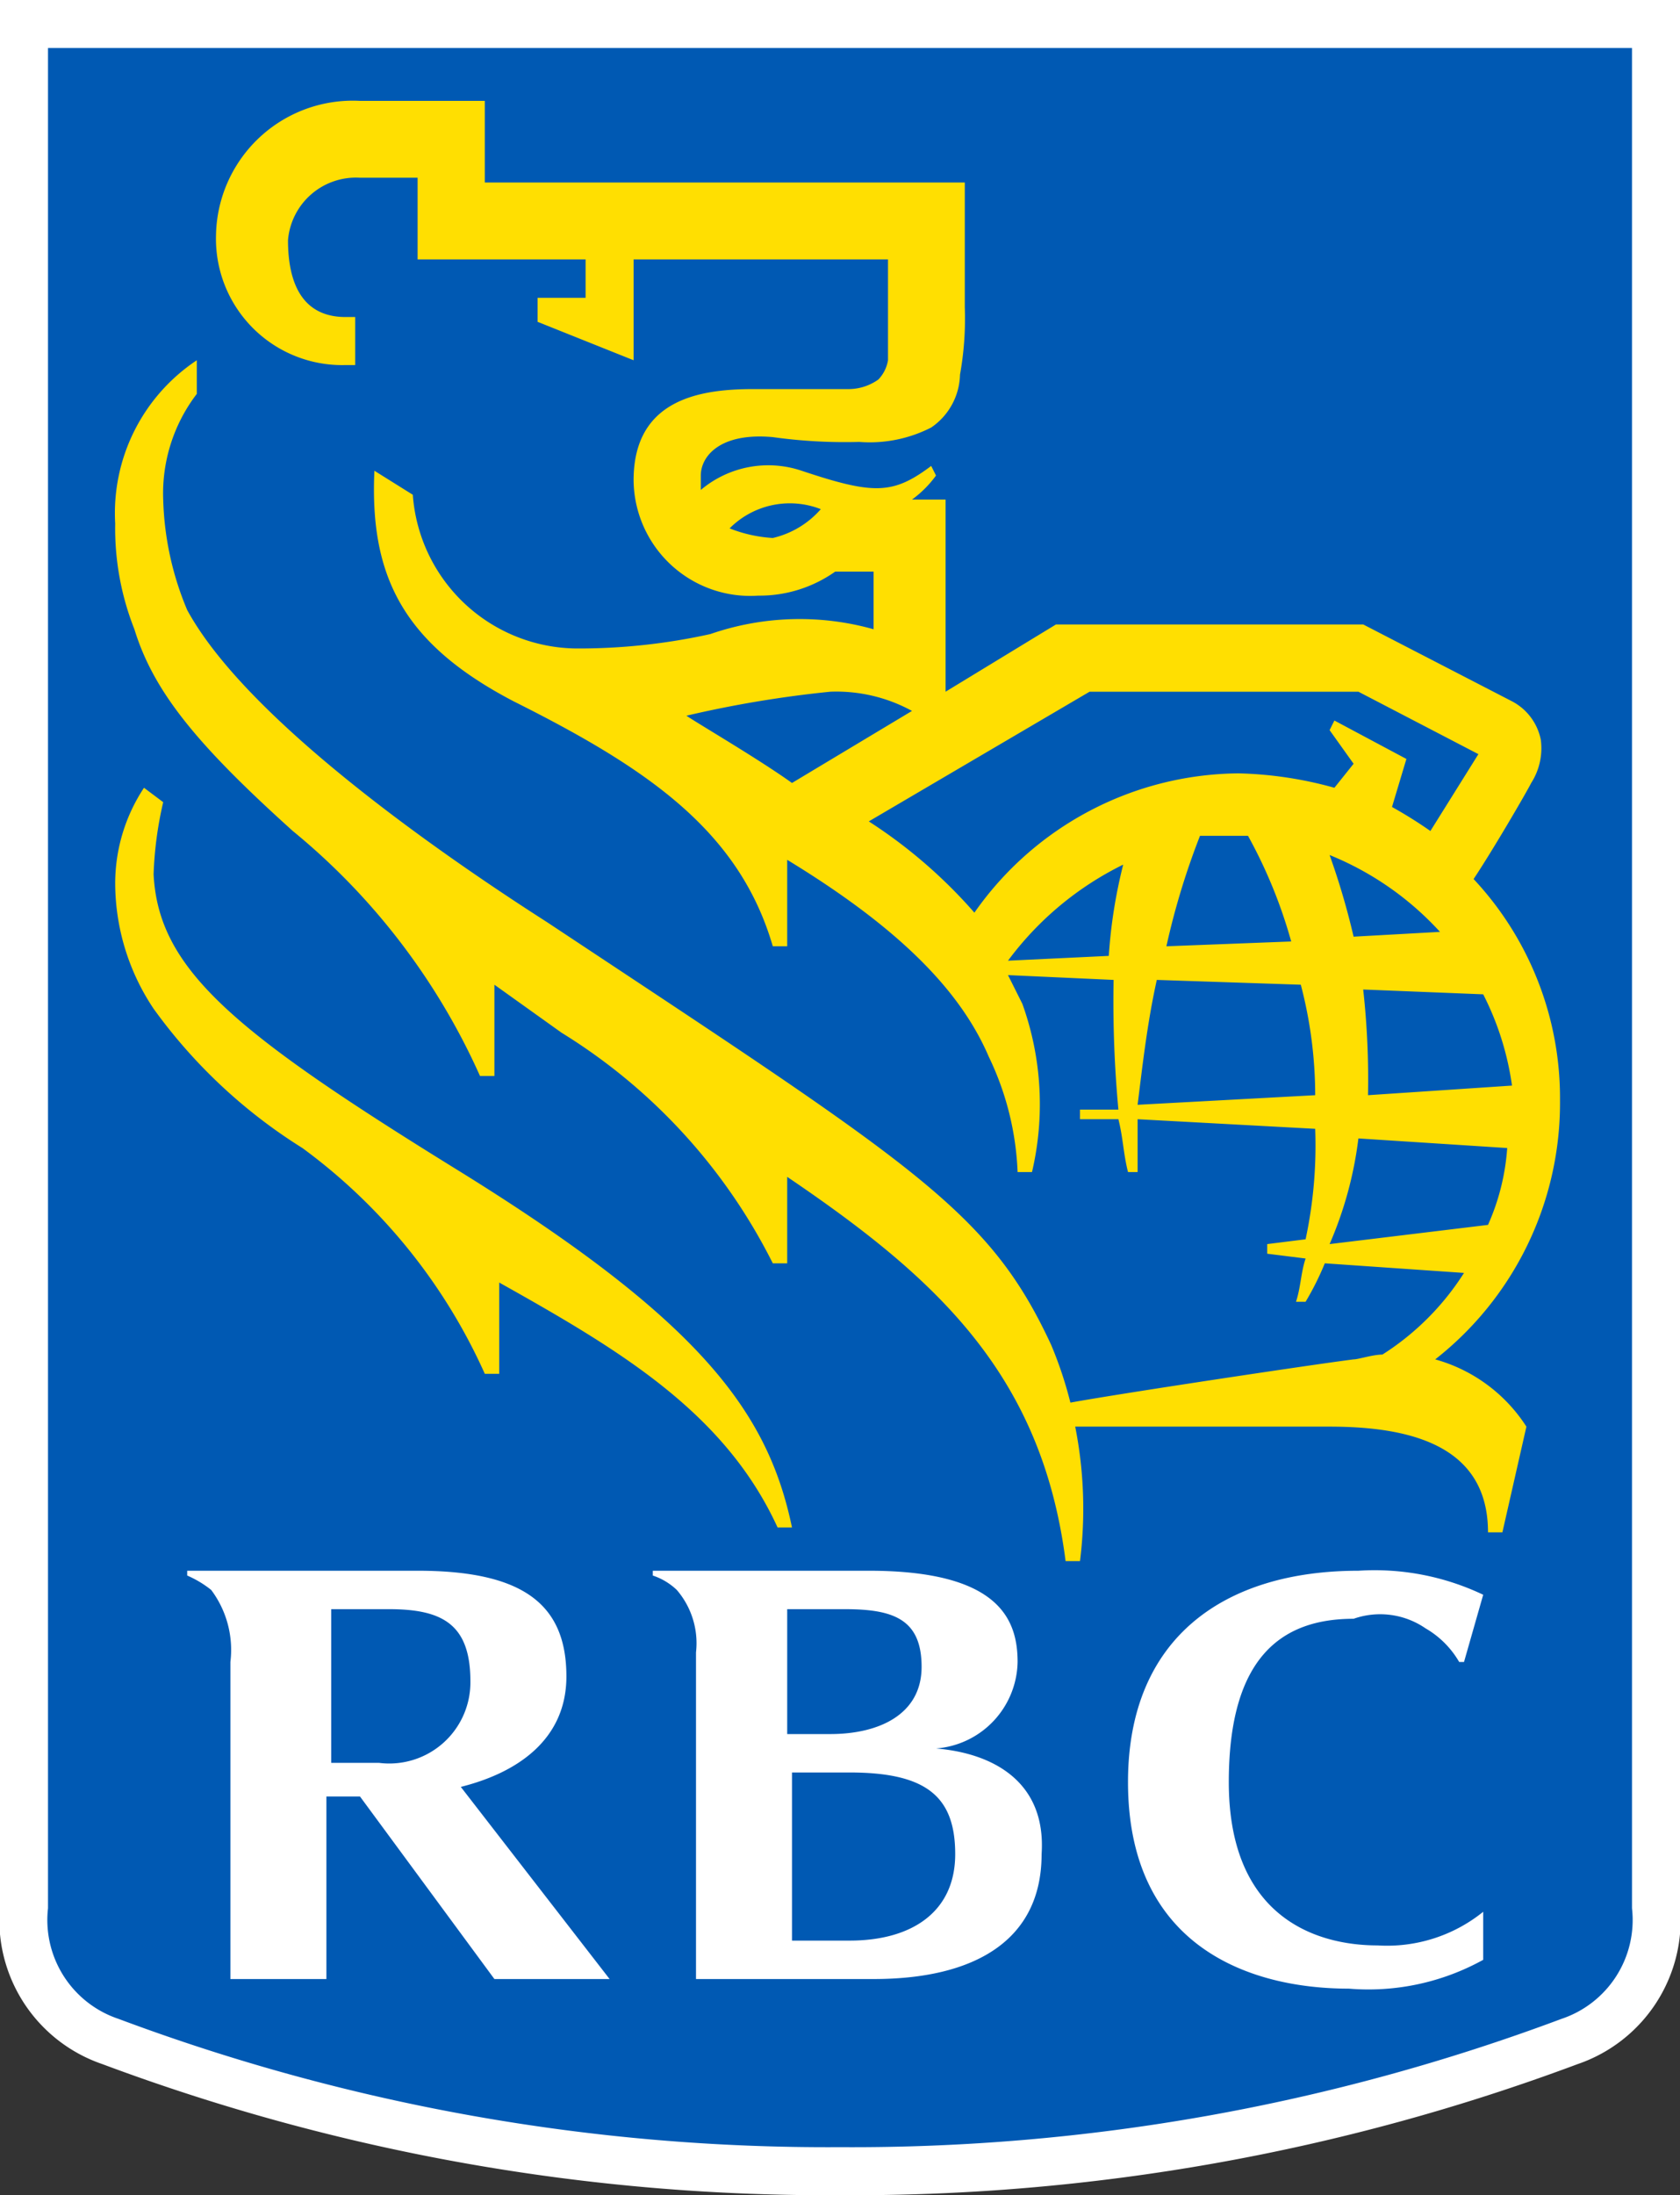 <svg width="100%" id="a15521ee-67a0-40d4-968e-8423b4fc770e" data-name="Layer 1" xmlns="http://www.w3.org/2000/svg" viewBox="0 0 35 45.7"><rect x="0" y="0" width="35" height="45.7" fill="#333333" stroke="none"/><title>rbc</title><path d="M34.5,39.7a2.67,2.67,0,0,1-1.8,2.8,42.66,42.66,0,0,1-15.2,2.7A42.66,42.66,0,0,1,2.3,42.5,2.67,2.67,0,0,1,.5,39.7V.5h34V39.7" fill="#0059b3"/><path d="M34.5,39.7a2.67,2.67,0,0,1-1.8,2.8,42.66,42.66,0,0,1-15.2,2.7A42.66,42.66,0,0,1,2.3,42.5,2.67,2.67,0,0,1,.5,39.7V.5h34Z" fill="none" stroke="#fff"/><path d="M9.6,24.4c-4.7-2.9-6.3-4.2-6.4-6.2a7.72,7.72,0,0,1,.2-1.5L3,16.4a3.61,3.61,0,0,0-.6,2A4.71,4.71,0,0,0,3.2,21a11,11,0,0,0,3.1,2.9,11.82,11.82,0,0,1,3.8,4.7h.3V26.7c2.5,1.4,4.7,2.7,5.8,5.1h.3c-.5-2.4-1.9-4.3-6.9-7.4M23.4,18A6.61,6.61,0,0,0,21,20l2.1-.1A10.5,10.5,0,0,1,23.4,18ZM31,25.5a4.71,4.71,0,0,0,.4-1.6l-3.1-.2a7.94,7.94,0,0,1-.6,2.2Zm-3.3-7.7a15.43,15.43,0,0,1,.5,1.7l1.8-.1A6.34,6.34,0,0,0,27.7,17.8Zm-.8,1.8a10.2,10.2,0,0,0-.9-2.2H25a15.46,15.46,0,0,0-.7,2.3Zm1.5,1a17,17,0,0,1,.1,2.2l3-.2a6,6,0,0,0-.6-1.9Zm-1,2.2a9.08,9.08,0,0,0-.3-2.3l-3-.1c-.2.9-.3,1.8-.4,2.6Zm.4-6.4.4-.5-.5-.7.1-.2,1.5.8-.3,1a9.22,9.22,0,0,1,.8.5l1-1.6-2.5-1.3H22.7l-4.6,2.7A10.4,10.4,0,0,1,20.3,19a6.78,6.78,0,0,1,5.5-2.9A8.08,8.08,0,0,1,27.8,16.4Zm-11.3-.1L19,14.8a3.29,3.29,0,0,0-1.7-.4,23.42,23.42,0,0,0-3,.5C14.6,15.1,15.8,15.8,16.5,16.3Zm.6-5.7a1.77,1.77,0,0,0-1.9.4,2.92,2.92,0,0,0,.9.2A1.9,1.9,0,0,0,17.1,10.6ZM31.3,31.9H31c0-1.8-1.6-2.2-3.3-2.2H22.4a8.78,8.78,0,0,1,.1,2.8h-.3c-.5-3.9-2.7-5.9-5.8-8v1.8h-.3a11.9,11.9,0,0,0-4.4-4.8l-1.4-1v1.9H10a13.94,13.94,0,0,0-3.9-5.1c-2-1.8-2.9-2.9-3.3-4.2a5.7,5.7,0,0,1-.4-2.2A3.82,3.82,0,0,1,4.1,7.5v.7a3.41,3.41,0,0,0-.7,2.2,6.35,6.35,0,0,0,.5,2.3c1.2,2.2,5,4.9,7.5,6.5,7.7,5.1,9.2,6,10.5,8.8a8.34,8.34,0,0,1,.4,1.2c1.1-.2,5.1-.8,5.9-.9.1,0,.4-.1.6-.1a5.51,5.51,0,0,0,1.7-1.7l-2.9-.2a5.94,5.94,0,0,1-.4.8H27c.1-.3.1-.6.2-.9l-.8-.1v-.2l.8-.1a9.34,9.34,0,0,0,.2-2.3l-3.7-.2v1.1h-.2c-.1-.4-.1-.7-.2-1.1h-.8v-.2h.8a24.37,24.37,0,0,1-.1-2.7L21,20.3l.3.6a6.18,6.18,0,0,1,.2,3.5h-.3a6.06,6.06,0,0,0-.6-2.4c-.6-1.4-1.9-2.7-4.2-4.1v1.8h-.3c-.7-2.4-2.6-3.7-5.4-5.1-2.3-1.2-3-2.6-2.9-4.8l.8.5A3.45,3.45,0,0,0,12,13.5a12.65,12.65,0,0,0,2.8-.3,5.69,5.69,0,0,1,3.4-.1V11.9h-.8a2.73,2.73,0,0,1-1.6.5A2.43,2.43,0,0,1,13.2,10c0-1.7,1.4-1.9,2.5-1.9h2a1.07,1.07,0,0,0,.6-.2.76.76,0,0,0,.2-.4V5.4H13.2V7.5l-2-.8V6.2h1V5.4H8.7V3.7H7.5A1.42,1.42,0,0,0,6,5c0,.9.3,1.6,1.2,1.6h.2v1H7.2A2.63,2.63,0,0,1,4.5,4.9a2.85,2.85,0,0,1,3-2.8h2.6V3.8h10V6.4A6.6,6.6,0,0,1,20,7.8a1.37,1.37,0,0,1-.6,1.1,2.81,2.81,0,0,1-1.5.3,10.87,10.87,0,0,1-1.8-.1c-1.1-.1-1.5.4-1.5.8v.3a2.18,2.18,0,0,1,2.1-.4c1.5.5,1.9.5,2.7-.1l.1.2a2.25,2.25,0,0,1-.5.5h.7v4L22,13h6.4l3.1,1.6a1.16,1.16,0,0,1,.6.8,1.34,1.34,0,0,1-.2.9c-.1.2-.8,1.4-1.2,2a6.67,6.67,0,0,1,1.8,4.6,6.78,6.78,0,0,1-2.6,5.4,3.31,3.31,0,0,1,1.9,1.4l-.5,2.2" fill="#ffdf01"/><path d="M17.7,40.4H16.5V36.9h1.2c1.6,0,2.2.5,2.2,1.7S19,40.4,17.7,40.4Zm-.1-6.9c1,0,1.6.2,1.6,1.2s-.9,1.4-1.9,1.4h-.9V33.5Zm1.9,2.9a1.84,1.84,0,0,0,1.7-1.8c0-.9-.4-1.9-3.1-1.9H13.6v.1a1.33,1.33,0,0,1,.5.3,1.7,1.7,0,0,1,.4,1.3v6.8h3.7c2.1,0,3.5-.8,3.5-2.6.1-1.5-1-2.1-2.2-2.2M6.8,33.5H8.1c1.1,0,1.7.3,1.7,1.5a1.69,1.69,0,0,1-1.9,1.7h-1V33.5Zm3.5,7.7h2.4l-3.1-4c1.2-.3,2.2-1,2.2-2.3,0-1.5-.9-2.2-3.1-2.2H3.9v.1a2.19,2.19,0,0,1,.5.3,2.08,2.08,0,0,1,.4,1.5v6.6h2V37.4h.7l2.8,3.8m19.4-7.3a1.92,1.92,0,0,1,.7.7h.1l.4-1.4a5.26,5.26,0,0,0-2.6-.5c-2.8,0-4.8,1.4-4.8,4.4,0,3.4,2.5,4.3,4.6,4.3a4.94,4.94,0,0,0,2.8-.6v-1a3.19,3.19,0,0,1-2.2.7c-1.3,0-3.1-.6-3.1-3.4,0-2.6,1.1-3.4,2.6-3.4a1.67,1.67,0,0,1,1.5.2" fill="#fff"/></svg>
